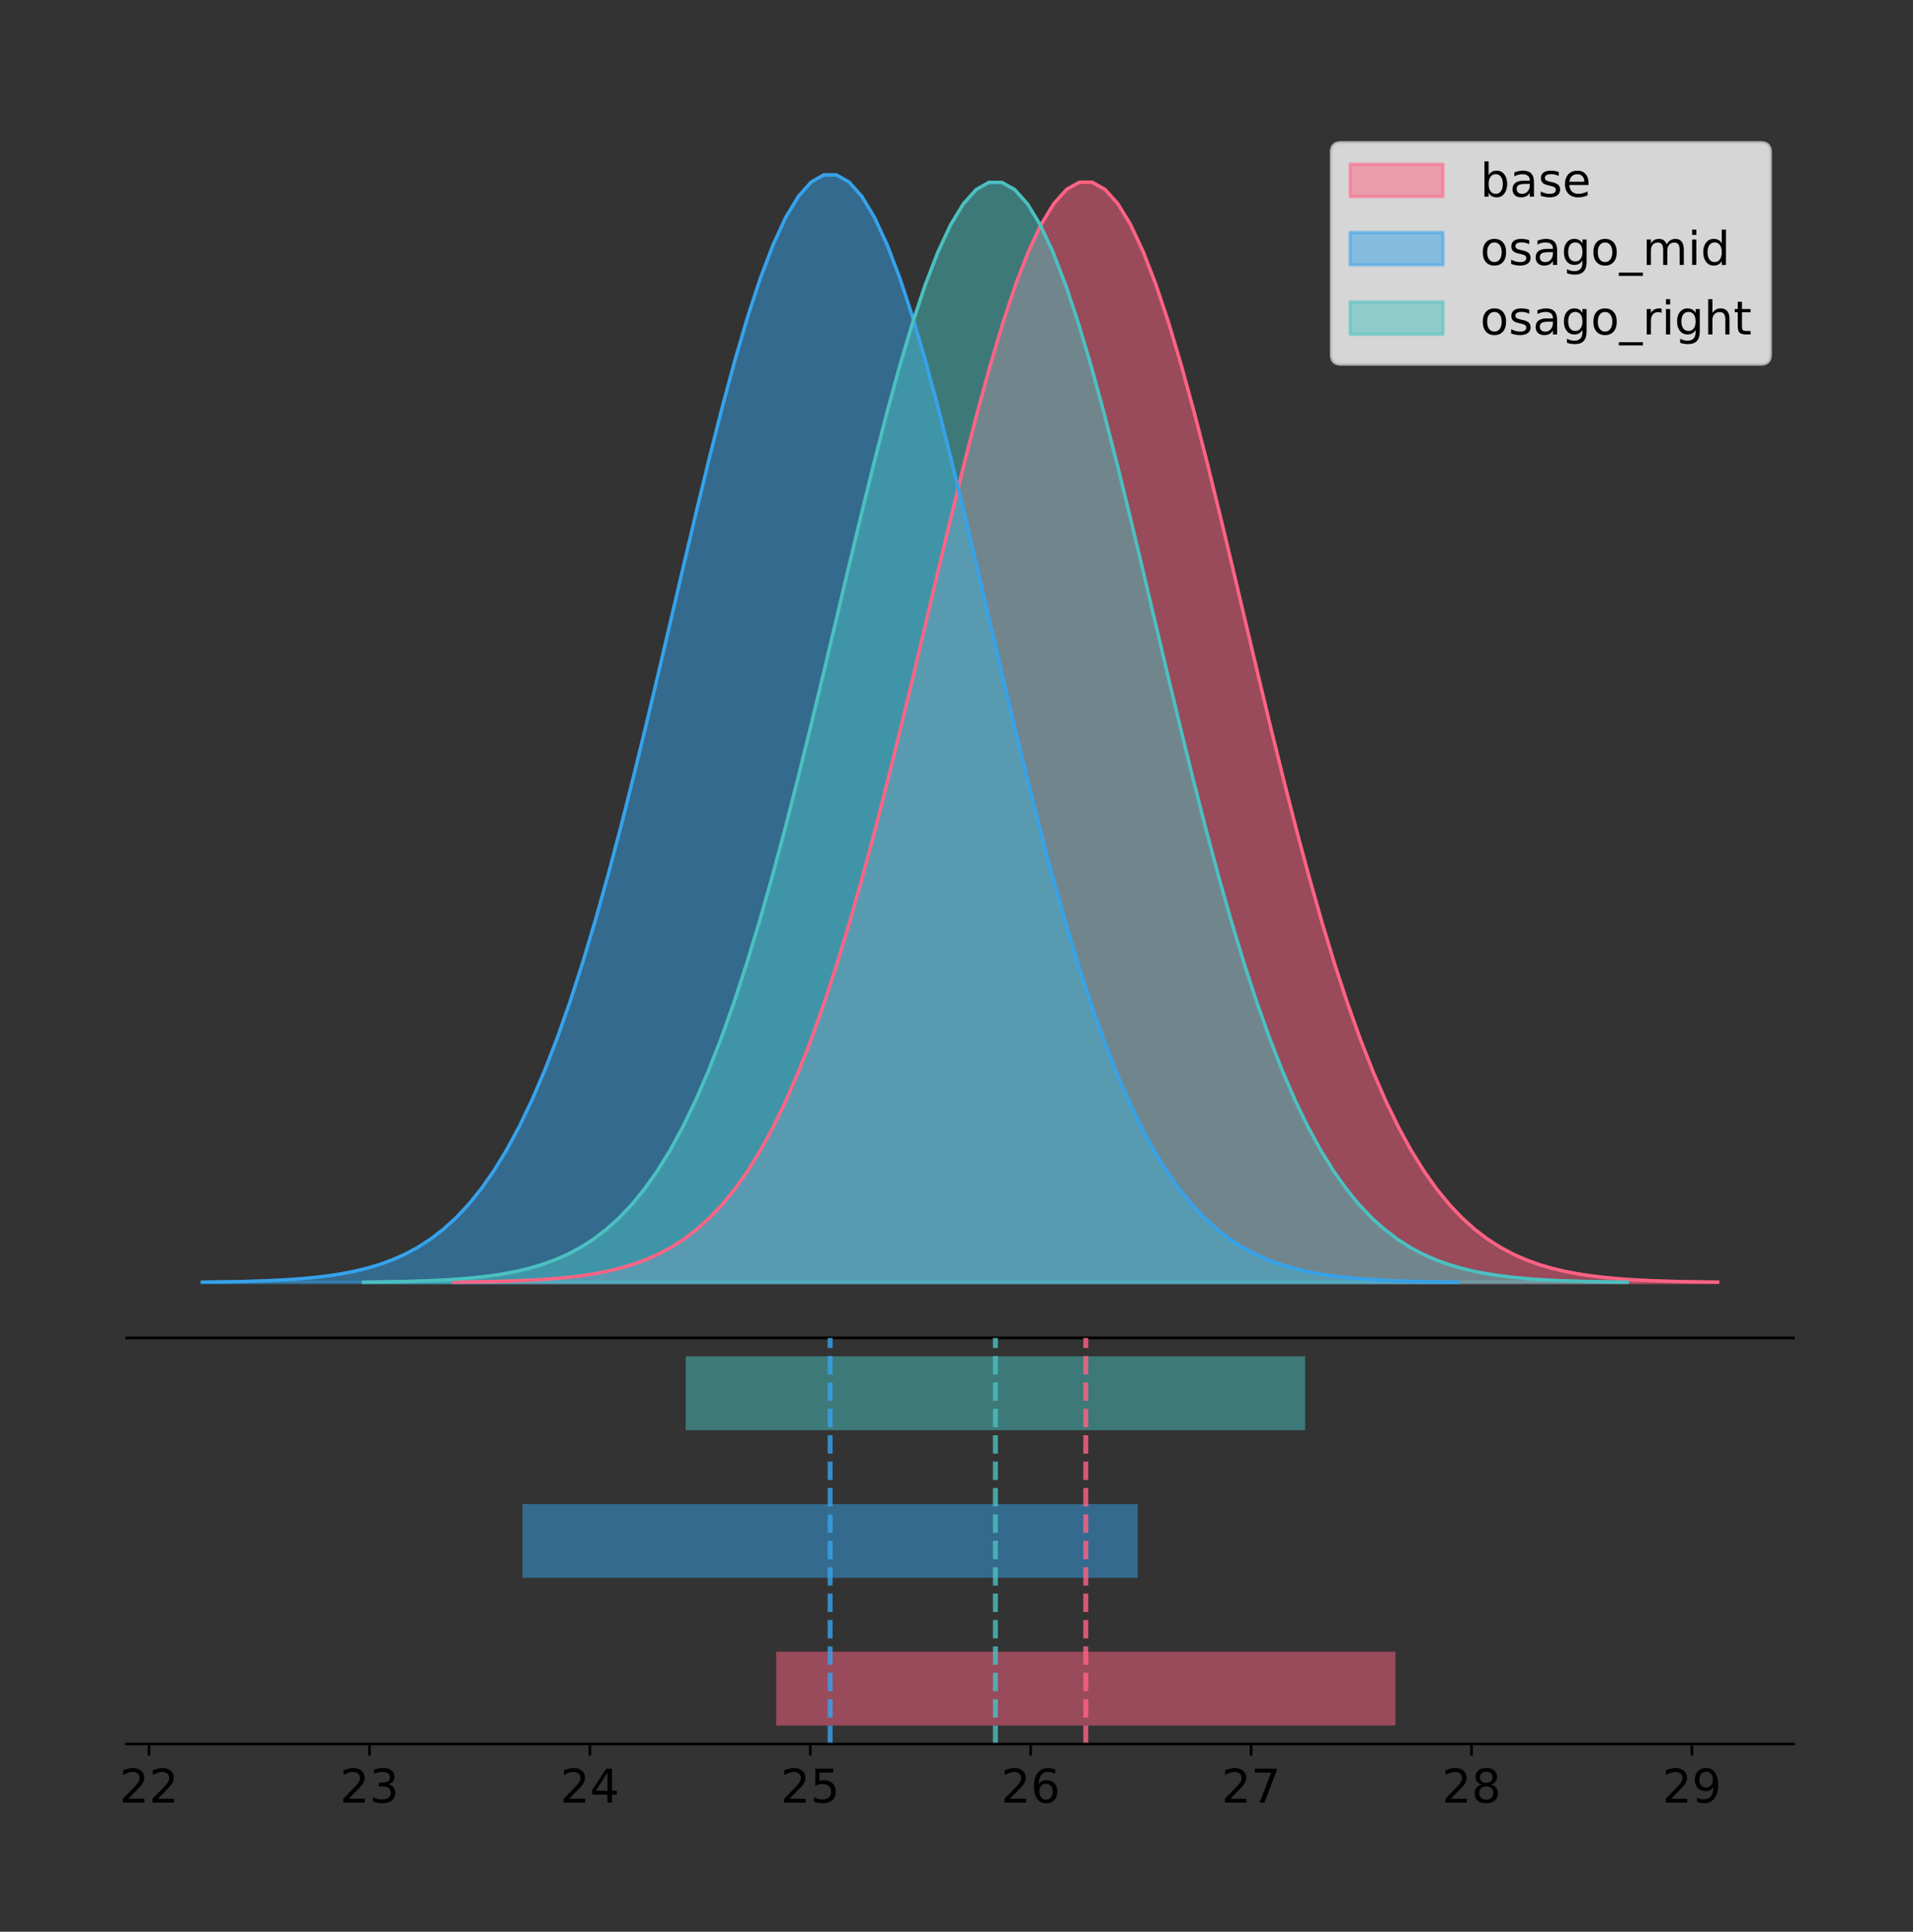 <?xml version="1.0" encoding="utf-8" standalone="no"?>
<!DOCTYPE svg PUBLIC "-//W3C//DTD SVG 1.1//EN"
  "http://www.w3.org/Graphics/SVG/1.1/DTD/svg11.dtd">
<!-- Created with matplotlib (https://matplotlib.org/) -->
<svg height="581.789pt" version="1.1" viewBox="0 0 576.327 581.789" width="576.327pt" xmlns="http://www.w3.org/2000/svg" xmlns:xlink="http://www.w3.org/1999/xlink">
 <rect x="0" y="0" width="576.327" height="581.789" fill="#333333" stroke="none"/>
 <defs>
  <style type="text/css">
*{stroke-linecap:butt;stroke-linejoin:round;}
  </style>
 </defs>
 <g id="figure_1">
  <g id="patch_1">
   <path d="M 0 581.789 
L 576.327 581.789 
L 576.327 0 
L 0 0 
z
" style="fill:none;"/>
  </g>
  <g id="axes_1">
   <g id="patch_2">
    <path d="M 38.127 402.93 
L 540.327 402.93 
L 540.327 36 
L 38.127 36 
z
" style="fill:none;"/>
   </g>
   <g id="PolyCollection_1">
    <defs>
     <path d="M 136.725 -195.538 
L 136.725 -195.649 
L 140.571 -195.691 
L 144.418 -195.748 
L 148.264 -195.823 
L 152.11 -195.923 
L 155.956 -196.054 
L 159.802 -196.226 
L 163.649 -196.449 
L 167.495 -196.736 
L 171.341 -197.104 
L 175.187 -197.572 
L 179.033 -198.162 
L 182.88 -198.901 
L 186.726 -199.82 
L 190.572 -200.954 
L 194.418 -202.345 
L 198.264 -204.037 
L 202.111 -206.081 
L 205.957 -208.531 
L 209.803 -211.446 
L 213.649 -214.889 
L 217.496 -218.923 
L 221.342 -223.614 
L 225.188 -229.028 
L 229.034 -235.225 
L 232.88 -242.262 
L 236.727 -250.19 
L 240.573 -259.046 
L 244.419 -268.858 
L 248.265 -279.634 
L 252.111 -291.366 
L 255.958 -304.025 
L 259.804 -317.556 
L 263.65 -331.881 
L 267.496 -346.897 
L 271.342 -362.473 
L 275.189 -378.453 
L 279.035 -394.659 
L 282.881 -410.89 
L 286.727 -426.927 
L 290.574 -442.541 
L 294.42 -457.492 
L 298.266 -471.541 
L 302.112 -484.449 
L 305.958 -495.993 
L 309.805 -505.965 
L 313.651 -514.18 
L 317.497 -520.484 
L 321.343 -524.756 
L 325.189 -526.912 
L 329.036 -526.912 
L 332.882 -524.756 
L 336.728 -520.484 
L 340.574 -514.18 
L 344.42 -505.965 
L 348.267 -495.993 
L 352.113 -484.449 
L 355.959 -471.541 
L 359.805 -457.492 
L 363.652 -442.541 
L 367.498 -426.927 
L 371.344 -410.89 
L 375.19 -394.659 
L 379.036 -378.453 
L 382.883 -362.473 
L 386.729 -346.897 
L 390.575 -331.881 
L 394.421 -317.556 
L 398.267 -304.025 
L 402.114 -291.366 
L 405.96 -279.634 
L 409.806 -268.858 
L 413.652 -259.046 
L 417.498 -250.19 
L 421.345 -242.262 
L 425.191 -235.225 
L 429.037 -229.028 
L 432.883 -223.614 
L 436.73 -218.923 
L 440.576 -214.889 
L 444.422 -211.446 
L 448.268 -208.531 
L 452.114 -206.081 
L 455.961 -204.037 
L 459.807 -202.345 
L 463.653 -200.954 
L 467.499 -199.82 
L 471.345 -198.901 
L 475.192 -198.162 
L 479.038 -197.572 
L 482.884 -197.104 
L 486.73 -196.736 
L 490.576 -196.449 
L 494.423 -196.226 
L 498.269 -196.054 
L 502.115 -195.923 
L 505.961 -195.823 
L 509.808 -195.748 
L 513.654 -195.691 
L 517.5 -195.649 
L 517.5 -195.538 
L 517.5 -195.538 
L 513.654 -195.538 
L 509.808 -195.538 
L 505.961 -195.538 
L 502.115 -195.538 
L 498.269 -195.538 
L 494.423 -195.538 
L 490.576 -195.538 
L 486.73 -195.538 
L 482.884 -195.538 
L 479.038 -195.538 
L 475.192 -195.538 
L 471.345 -195.538 
L 467.499 -195.538 
L 463.653 -195.538 
L 459.807 -195.538 
L 455.961 -195.538 
L 452.114 -195.538 
L 448.268 -195.538 
L 444.422 -195.538 
L 440.576 -195.538 
L 436.73 -195.538 
L 432.883 -195.538 
L 429.037 -195.538 
L 425.191 -195.538 
L 421.345 -195.538 
L 417.498 -195.538 
L 413.652 -195.538 
L 409.806 -195.538 
L 405.96 -195.538 
L 402.114 -195.538 
L 398.267 -195.538 
L 394.421 -195.538 
L 390.575 -195.538 
L 386.729 -195.538 
L 382.883 -195.538 
L 379.036 -195.538 
L 375.19 -195.538 
L 371.344 -195.538 
L 367.498 -195.538 
L 363.652 -195.538 
L 359.805 -195.538 
L 355.959 -195.538 
L 352.113 -195.538 
L 348.267 -195.538 
L 344.42 -195.538 
L 340.574 -195.538 
L 336.728 -195.538 
L 332.882 -195.538 
L 329.036 -195.538 
L 325.189 -195.538 
L 321.343 -195.538 
L 317.497 -195.538 
L 313.651 -195.538 
L 309.805 -195.538 
L 305.958 -195.538 
L 302.112 -195.538 
L 298.266 -195.538 
L 294.42 -195.538 
L 290.574 -195.538 
L 286.727 -195.538 
L 282.881 -195.538 
L 279.035 -195.538 
L 275.189 -195.538 
L 271.342 -195.538 
L 267.496 -195.538 
L 263.65 -195.538 
L 259.804 -195.538 
L 255.958 -195.538 
L 252.111 -195.538 
L 248.265 -195.538 
L 244.419 -195.538 
L 240.573 -195.538 
L 236.727 -195.538 
L 232.88 -195.538 
L 229.034 -195.538 
L 225.188 -195.538 
L 221.342 -195.538 
L 217.496 -195.538 
L 213.649 -195.538 
L 209.803 -195.538 
L 205.957 -195.538 
L 202.111 -195.538 
L 198.264 -195.538 
L 194.418 -195.538 
L 190.572 -195.538 
L 186.726 -195.538 
L 182.88 -195.538 
L 179.033 -195.538 
L 175.187 -195.538 
L 171.341 -195.538 
L 167.495 -195.538 
L 163.649 -195.538 
L 159.802 -195.538 
L 155.956 -195.538 
L 152.11 -195.538 
L 148.264 -195.538 
L 144.418 -195.538 
L 140.571 -195.538 
L 136.725 -195.538 
z
" id="m294415c76d" style="stroke:#ff6384;stroke-opacity:0.5;"/>
    </defs>
    <g clip-path="url(#p9edc29f952)">
     <use style="fill:#ff6384;fill-opacity:0.5;stroke:#ff6384;stroke-opacity:0.5;" x="0" xlink:href="#m294415c76d" y="581.789"/>
    </g>
   </g>
   <g id="PolyCollection_2">
    <defs>
     <path d="M 60.954 -195.538 
L 60.954 -195.65 
L 64.775 -195.692 
L 68.596 -195.749 
L 72.417 -195.825 
L 76.238 -195.925 
L 80.059 -196.058 
L 83.88 -196.23 
L 87.701 -196.455 
L 91.521 -196.744 
L 95.342 -197.115 
L 99.163 -197.585 
L 102.984 -198.179 
L 106.805 -198.923 
L 110.626 -199.848 
L 114.447 -200.99 
L 118.267 -202.39 
L 122.088 -204.093 
L 125.909 -206.151 
L 129.73 -208.617 
L 133.551 -211.552 
L 137.372 -215.017 
L 141.193 -219.078 
L 145.013 -223.801 
L 148.834 -229.25 
L 152.655 -235.488 
L 156.476 -242.572 
L 160.297 -250.552 
L 164.118 -259.468 
L 167.939 -269.344 
L 171.759 -280.192 
L 175.58 -292.002 
L 179.401 -304.744 
L 183.222 -318.365 
L 187.043 -332.786 
L 190.864 -347.901 
L 194.685 -363.58 
L 198.506 -379.667 
L 202.326 -395.98 
L 206.147 -412.318 
L 209.968 -428.462 
L 213.789 -444.18 
L 217.61 -459.23 
L 221.431 -473.372 
L 225.252 -486.366 
L 229.072 -497.987 
L 232.893 -508.025 
L 236.714 -516.294 
L 240.535 -522.64 
L 244.356 -526.94 
L 248.177 -529.111 
L 251.998 -529.111 
L 255.818 -526.94 
L 259.639 -522.64 
L 263.46 -516.294 
L 267.281 -508.025 
L 271.102 -497.987 
L 274.923 -486.366 
L 278.744 -473.372 
L 282.564 -459.23 
L 286.385 -444.18 
L 290.206 -428.462 
L 294.027 -412.318 
L 297.848 -395.98 
L 301.669 -379.667 
L 305.49 -363.58 
L 309.311 -347.901 
L 313.131 -332.786 
L 316.952 -318.365 
L 320.773 -304.744 
L 324.594 -292.002 
L 328.415 -280.192 
L 332.236 -269.344 
L 336.057 -259.468 
L 339.877 -250.552 
L 343.698 -242.572 
L 347.519 -235.488 
L 351.34 -229.25 
L 355.161 -223.801 
L 358.982 -219.078 
L 362.803 -215.017 
L 366.623 -211.552 
L 370.444 -208.617 
L 374.265 -206.151 
L 378.086 -204.093 
L 381.907 -202.39 
L 385.728 -200.99 
L 389.549 -199.848 
L 393.369 -198.923 
L 397.19 -198.179 
L 401.011 -197.585 
L 404.832 -197.115 
L 408.653 -196.744 
L 412.474 -196.455 
L 416.295 -196.23 
L 420.116 -196.058 
L 423.936 -195.925 
L 427.757 -195.825 
L 431.578 -195.749 
L 435.399 -195.692 
L 439.22 -195.65 
L 439.22 -195.538 
L 439.22 -195.538 
L 435.399 -195.538 
L 431.578 -195.538 
L 427.757 -195.538 
L 423.936 -195.538 
L 420.116 -195.538 
L 416.295 -195.538 
L 412.474 -195.538 
L 408.653 -195.538 
L 404.832 -195.538 
L 401.011 -195.538 
L 397.19 -195.538 
L 393.369 -195.538 
L 389.549 -195.538 
L 385.728 -195.538 
L 381.907 -195.538 
L 378.086 -195.538 
L 374.265 -195.538 
L 370.444 -195.538 
L 366.623 -195.538 
L 362.803 -195.538 
L 358.982 -195.538 
L 355.161 -195.538 
L 351.34 -195.538 
L 347.519 -195.538 
L 343.698 -195.538 
L 339.877 -195.538 
L 336.057 -195.538 
L 332.236 -195.538 
L 328.415 -195.538 
L 324.594 -195.538 
L 320.773 -195.538 
L 316.952 -195.538 
L 313.131 -195.538 
L 309.311 -195.538 
L 305.49 -195.538 
L 301.669 -195.538 
L 297.848 -195.538 
L 294.027 -195.538 
L 290.206 -195.538 
L 286.385 -195.538 
L 282.564 -195.538 
L 278.744 -195.538 
L 274.923 -195.538 
L 271.102 -195.538 
L 267.281 -195.538 
L 263.46 -195.538 
L 259.639 -195.538 
L 255.818 -195.538 
L 251.998 -195.538 
L 248.177 -195.538 
L 244.356 -195.538 
L 240.535 -195.538 
L 236.714 -195.538 
L 232.893 -195.538 
L 229.072 -195.538 
L 225.252 -195.538 
L 221.431 -195.538 
L 217.61 -195.538 
L 213.789 -195.538 
L 209.968 -195.538 
L 206.147 -195.538 
L 202.326 -195.538 
L 198.506 -195.538 
L 194.685 -195.538 
L 190.864 -195.538 
L 187.043 -195.538 
L 183.222 -195.538 
L 179.401 -195.538 
L 175.58 -195.538 
L 171.759 -195.538 
L 167.939 -195.538 
L 164.118 -195.538 
L 160.297 -195.538 
L 156.476 -195.538 
L 152.655 -195.538 
L 148.834 -195.538 
L 145.013 -195.538 
L 141.193 -195.538 
L 137.372 -195.538 
L 133.551 -195.538 
L 129.73 -195.538 
L 125.909 -195.538 
L 122.088 -195.538 
L 118.267 -195.538 
L 114.447 -195.538 
L 110.626 -195.538 
L 106.805 -195.538 
L 102.984 -195.538 
L 99.163 -195.538 
L 95.342 -195.538 
L 91.521 -195.538 
L 87.701 -195.538 
L 83.88 -195.538 
L 80.059 -195.538 
L 76.238 -195.538 
L 72.417 -195.538 
L 68.596 -195.538 
L 64.775 -195.538 
L 60.954 -195.538 
z
" id="m722669ffb6" style="stroke:#36a2eb;stroke-opacity:0.5;"/>
    </defs>
    <g clip-path="url(#p9edc29f952)">
     <use style="fill:#36a2eb;fill-opacity:0.5;stroke:#36a2eb;stroke-opacity:0.5;" x="0" xlink:href="#m722669ffb6" y="581.789"/>
    </g>
   </g>
   <g id="PolyCollection_3">
    <defs>
     <path d="M 109.477 -195.538 
L 109.477 -195.649 
L 113.324 -195.691 
L 117.17 -195.748 
L 121.017 -195.823 
L 124.864 -195.923 
L 128.71 -196.054 
L 132.557 -196.226 
L 136.404 -196.449 
L 140.251 -196.736 
L 144.097 -197.104 
L 147.944 -197.572 
L 151.791 -198.161 
L 155.637 -198.9 
L 159.484 -199.819 
L 163.331 -200.953 
L 167.177 -202.344 
L 171.024 -204.036 
L 174.871 -206.079 
L 178.717 -208.529 
L 182.564 -211.444 
L 186.411 -214.886 
L 190.257 -218.92 
L 194.104 -223.611 
L 197.951 -229.024 
L 201.798 -235.22 
L 205.644 -242.257 
L 209.491 -250.183 
L 213.338 -259.039 
L 217.184 -268.849 
L 221.031 -279.624 
L 224.878 -291.355 
L 228.724 -304.011 
L 232.571 -317.541 
L 236.418 -331.864 
L 240.264 -346.878 
L 244.111 -362.452 
L 247.958 -378.431 
L 251.804 -394.634 
L 255.651 -410.863 
L 259.498 -426.899 
L 263.345 -442.511 
L 267.191 -457.46 
L 271.038 -471.506 
L 274.885 -484.414 
L 278.731 -495.956 
L 282.578 -505.927 
L 286.425 -514.141 
L 290.271 -520.444 
L 294.118 -524.715 
L 297.965 -526.871 
L 301.811 -526.871 
L 305.658 -524.715 
L 309.505 -520.444 
L 313.351 -514.141 
L 317.198 -505.927 
L 321.045 -495.956 
L 324.892 -484.414 
L 328.738 -471.506 
L 332.585 -457.46 
L 336.432 -442.511 
L 340.278 -426.899 
L 344.125 -410.863 
L 347.972 -394.634 
L 351.818 -378.431 
L 355.665 -362.452 
L 359.512 -346.878 
L 363.358 -331.864 
L 367.205 -317.541 
L 371.052 -304.011 
L 374.898 -291.355 
L 378.745 -279.624 
L 382.592 -268.849 
L 386.438 -259.039 
L 390.285 -250.183 
L 394.132 -242.257 
L 397.979 -235.22 
L 401.825 -229.024 
L 405.672 -223.611 
L 409.519 -218.92 
L 413.365 -214.886 
L 417.212 -211.444 
L 421.059 -208.529 
L 424.905 -206.079 
L 428.752 -204.036 
L 432.599 -202.344 
L 436.445 -200.953 
L 440.292 -199.819 
L 444.139 -198.9 
L 447.985 -198.161 
L 451.832 -197.572 
L 455.679 -197.104 
L 459.526 -196.736 
L 463.372 -196.449 
L 467.219 -196.226 
L 471.066 -196.054 
L 474.912 -195.923 
L 478.759 -195.823 
L 482.606 -195.748 
L 486.452 -195.691 
L 490.299 -195.649 
L 490.299 -195.538 
L 490.299 -195.538 
L 486.452 -195.538 
L 482.606 -195.538 
L 478.759 -195.538 
L 474.912 -195.538 
L 471.066 -195.538 
L 467.219 -195.538 
L 463.372 -195.538 
L 459.526 -195.538 
L 455.679 -195.538 
L 451.832 -195.538 
L 447.985 -195.538 
L 444.139 -195.538 
L 440.292 -195.538 
L 436.445 -195.538 
L 432.599 -195.538 
L 428.752 -195.538 
L 424.905 -195.538 
L 421.059 -195.538 
L 417.212 -195.538 
L 413.365 -195.538 
L 409.519 -195.538 
L 405.672 -195.538 
L 401.825 -195.538 
L 397.979 -195.538 
L 394.132 -195.538 
L 390.285 -195.538 
L 386.438 -195.538 
L 382.592 -195.538 
L 378.745 -195.538 
L 374.898 -195.538 
L 371.052 -195.538 
L 367.205 -195.538 
L 363.358 -195.538 
L 359.512 -195.538 
L 355.665 -195.538 
L 351.818 -195.538 
L 347.972 -195.538 
L 344.125 -195.538 
L 340.278 -195.538 
L 336.432 -195.538 
L 332.585 -195.538 
L 328.738 -195.538 
L 324.892 -195.538 
L 321.045 -195.538 
L 317.198 -195.538 
L 313.351 -195.538 
L 309.505 -195.538 
L 305.658 -195.538 
L 301.811 -195.538 
L 297.965 -195.538 
L 294.118 -195.538 
L 290.271 -195.538 
L 286.425 -195.538 
L 282.578 -195.538 
L 278.731 -195.538 
L 274.885 -195.538 
L 271.038 -195.538 
L 267.191 -195.538 
L 263.345 -195.538 
L 259.498 -195.538 
L 255.651 -195.538 
L 251.804 -195.538 
L 247.958 -195.538 
L 244.111 -195.538 
L 240.264 -195.538 
L 236.418 -195.538 
L 232.571 -195.538 
L 228.724 -195.538 
L 224.878 -195.538 
L 221.031 -195.538 
L 217.184 -195.538 
L 213.338 -195.538 
L 209.491 -195.538 
L 205.644 -195.538 
L 201.798 -195.538 
L 197.951 -195.538 
L 194.104 -195.538 
L 190.257 -195.538 
L 186.411 -195.538 
L 182.564 -195.538 
L 178.717 -195.538 
L 174.871 -195.538 
L 171.024 -195.538 
L 167.177 -195.538 
L 163.331 -195.538 
L 159.484 -195.538 
L 155.637 -195.538 
L 151.791 -195.538 
L 147.944 -195.538 
L 144.097 -195.538 
L 140.251 -195.538 
L 136.404 -195.538 
L 132.557 -195.538 
L 128.71 -195.538 
L 124.864 -195.538 
L 121.017 -195.538 
L 117.17 -195.538 
L 113.324 -195.538 
L 109.477 -195.538 
z
" id="m33bea1a30e" style="stroke:#4bc0c0;stroke-opacity:0.5;"/>
    </defs>
    <g clip-path="url(#p9edc29f952)">
     <use style="fill:#4bc0c0;fill-opacity:0.5;stroke:#4bc0c0;stroke-opacity:0.5;" x="0" xlink:href="#m33bea1a30e" y="581.789"/>
    </g>
   </g>
   <g id="line2d_1">
    <path clip-path="url(#p9edc29f952)" d="M 136.725 386.14 
L 140.571 386.098 
L 144.418 386.042 
L 148.264 385.966 
L 152.11 385.867 
L 155.956 385.735 
L 159.802 385.563 
L 163.649 385.34 
L 167.495 385.053 
L 171.341 384.685 
L 175.187 384.218 
L 179.033 383.628 
L 182.88 382.889 
L 186.726 381.97 
L 190.572 380.835 
L 194.418 379.445 
L 198.264 377.752 
L 202.111 375.709 
L 205.957 373.259 
L 209.803 370.343 
L 213.649 366.901 
L 217.496 362.866 
L 221.342 358.175 
L 225.188 352.762 
L 229.034 346.565 
L 232.88 339.527 
L 236.727 331.599 
L 240.573 322.743 
L 244.419 312.932 
L 248.265 302.155 
L 252.111 290.423 
L 255.958 277.765 
L 259.804 264.234 
L 263.65 249.908 
L 267.496 234.892 
L 271.342 219.316 
L 275.189 203.336 
L 279.035 187.13 
L 282.881 170.9 
L 286.727 154.862 
L 290.574 139.248 
L 294.42 124.297 
L 298.266 110.249 
L 302.112 97.34 
L 305.958 85.796 
L 309.805 75.824 
L 313.651 67.609 
L 317.497 61.305 
L 321.343 57.034 
L 325.189 54.877 
L 329.036 54.877 
L 332.882 57.034 
L 336.728 61.305 
L 340.574 67.609 
L 344.42 75.824 
L 348.267 85.796 
L 352.113 97.34 
L 355.959 110.249 
L 359.805 124.297 
L 363.652 139.248 
L 367.498 154.862 
L 371.344 170.9 
L 375.19 187.13 
L 379.036 203.336 
L 382.883 219.316 
L 386.729 234.892 
L 390.575 249.908 
L 394.421 264.234 
L 398.267 277.765 
L 402.114 290.423 
L 405.96 302.155 
L 409.806 312.932 
L 413.652 322.743 
L 417.498 331.599 
L 421.345 339.527 
L 425.191 346.565 
L 429.037 352.762 
L 432.883 358.175 
L 436.73 362.866 
L 440.576 366.901 
L 444.422 370.343 
L 448.268 373.259 
L 452.114 375.709 
L 455.961 377.752 
L 459.807 379.445 
L 463.653 380.835 
L 467.499 381.97 
L 471.345 382.889 
L 475.192 383.628 
L 479.038 384.218 
L 482.884 384.685 
L 486.73 385.053 
L 490.576 385.34 
L 494.423 385.563 
L 498.269 385.735 
L 502.115 385.867 
L 505.961 385.966 
L 509.808 386.042 
L 513.654 386.098 
L 517.5 386.14 
" style="fill:none;stroke:#ff6384;stroke-linecap:square;"/>
   </g>
   <g id="line2d_2">
    <path clip-path="url(#p9edc29f952)" d="M 60.954 386.139 
L 64.775 386.097 
L 68.596 386.04 
L 72.417 385.965 
L 76.238 385.864 
L 80.059 385.732 
L 83.88 385.559 
L 87.701 385.334 
L 91.521 385.045 
L 95.342 384.675 
L 99.163 384.204 
L 102.984 383.61 
L 106.805 382.867 
L 110.626 381.941 
L 114.447 380.799 
L 118.267 379.399 
L 122.088 377.696 
L 125.909 375.639 
L 129.73 373.172 
L 133.551 370.238 
L 137.372 366.772 
L 141.193 362.711 
L 145.013 357.989 
L 148.834 352.539 
L 152.655 346.301 
L 156.476 339.217 
L 160.297 331.237 
L 164.118 322.322 
L 167.939 312.445 
L 171.759 301.597 
L 175.58 289.787 
L 179.401 277.045 
L 183.222 263.424 
L 187.043 249.004 
L 190.864 233.888 
L 194.685 218.209 
L 198.506 202.123 
L 202.326 185.809 
L 206.147 169.471 
L 209.968 153.327 
L 213.789 137.61 
L 217.61 122.559 
L 221.431 108.418 
L 225.252 95.423 
L 229.072 83.803 
L 232.893 73.765 
L 236.714 65.495 
L 240.535 59.15 
L 244.356 54.85 
L 248.177 52.679 
L 251.998 52.679 
L 255.818 54.85 
L 259.639 59.15 
L 263.46 65.495 
L 267.281 73.765 
L 271.102 83.803 
L 274.923 95.423 
L 278.744 108.418 
L 282.564 122.559 
L 286.385 137.61 
L 290.206 153.327 
L 294.027 169.471 
L 297.848 185.809 
L 301.669 202.123 
L 305.49 218.209 
L 309.311 233.888 
L 313.131 249.004 
L 316.952 263.424 
L 320.773 277.045 
L 324.594 289.787 
L 328.415 301.597 
L 332.236 312.445 
L 336.057 322.322 
L 339.877 331.237 
L 343.698 339.217 
L 347.519 346.301 
L 351.34 352.539 
L 355.161 357.989 
L 358.982 362.711 
L 362.803 366.772 
L 366.623 370.238 
L 370.444 373.172 
L 374.265 375.639 
L 378.086 377.696 
L 381.907 379.399 
L 385.728 380.799 
L 389.549 381.941 
L 393.369 382.867 
L 397.19 383.61 
L 401.011 384.204 
L 404.832 384.675 
L 408.653 385.045 
L 412.474 385.334 
L 416.295 385.559 
L 420.116 385.732 
L 423.936 385.864 
L 427.757 385.965 
L 431.578 386.04 
L 435.399 386.097 
L 439.22 386.139 
" style="fill:none;stroke:#36a2eb;stroke-linecap:square;"/>
   </g>
   <g id="line2d_3">
    <path clip-path="url(#p9edc29f952)" d="M 109.477 386.14 
L 113.324 386.098 
L 117.17 386.042 
L 121.017 385.967 
L 124.864 385.867 
L 128.71 385.735 
L 132.557 385.564 
L 136.404 385.341 
L 140.251 385.053 
L 144.097 384.685 
L 147.944 384.218 
L 151.791 383.628 
L 155.637 382.889 
L 159.484 381.97 
L 163.331 380.836 
L 167.177 379.445 
L 171.024 377.753 
L 174.871 375.71 
L 178.717 373.26 
L 182.564 370.345 
L 186.411 366.903 
L 190.257 362.869 
L 194.104 358.178 
L 197.951 352.766 
L 201.798 346.57 
L 205.644 339.533 
L 209.491 331.606 
L 213.338 322.751 
L 217.184 312.941 
L 221.031 302.166 
L 224.878 290.435 
L 228.724 277.778 
L 232.571 264.249 
L 236.418 249.925 
L 240.264 234.911 
L 244.111 219.337 
L 247.958 203.359 
L 251.804 187.155 
L 255.651 170.926 
L 259.498 154.891 
L 263.345 139.279 
L 267.191 124.329 
L 271.038 110.283 
L 274.885 97.376 
L 278.731 85.833 
L 282.578 75.863 
L 286.425 67.649 
L 290.271 61.346 
L 294.118 57.075 
L 297.965 54.918 
L 301.811 54.918 
L 305.658 57.075 
L 309.505 61.346 
L 313.351 67.649 
L 317.198 75.863 
L 321.045 85.833 
L 324.892 97.376 
L 328.738 110.283 
L 332.585 124.329 
L 336.432 139.279 
L 340.278 154.891 
L 344.125 170.926 
L 347.972 187.155 
L 351.818 203.359 
L 355.665 219.337 
L 359.512 234.911 
L 363.358 249.925 
L 367.205 264.249 
L 371.052 277.778 
L 374.898 290.435 
L 378.745 302.166 
L 382.592 312.941 
L 386.438 322.751 
L 390.285 331.606 
L 394.132 339.533 
L 397.979 346.57 
L 401.825 352.766 
L 405.672 358.178 
L 409.519 362.869 
L 413.365 366.903 
L 417.212 370.345 
L 421.059 373.26 
L 424.905 375.71 
L 428.752 377.753 
L 432.599 379.445 
L 436.445 380.836 
L 440.292 381.97 
L 444.139 382.889 
L 447.985 383.628 
L 451.832 384.218 
L 455.679 384.685 
L 459.526 385.053 
L 463.372 385.341 
L 467.219 385.564 
L 471.066 385.735 
L 474.912 385.867 
L 478.759 385.967 
L 482.606 386.042 
L 486.452 386.098 
L 490.299 386.14 
" style="fill:none;stroke:#4bc0c0;stroke-linecap:square;"/>
   </g>
   <g id="patch_3">
    <path d="M 38.127 402.93 
L 540.327 402.93 
" style="fill:none;stroke:#000000;stroke-linecap:square;stroke-linejoin:miter;stroke-width:0.8;"/>
   </g>
   <g id="legend_1">
    <g id="patch_4">
     <path d="M 403.941 109.627 
L 530.527 109.627 
Q 533.327 109.627 533.327 106.827 
L 533.327 45.8 
Q 533.327 43 530.527 43 
L 403.941 43 
Q 401.141 43 401.141 45.8 
L 401.141 106.827 
Q 401.141 109.627 403.941 109.627 
z
" style="fill:#ffffff;opacity:0.8;stroke:#cccccc;stroke-linejoin:miter;"/>
    </g>
    <g id="patch_5">
     <path d="M 406.741 59.238 
L 434.741 59.238 
L 434.741 49.438 
L 406.741 49.438 
z
" style="fill:#ff6384;opacity:0.5;stroke:#ff6384;stroke-linejoin:miter;"/>
    </g>
    <g id="text_1">
     <!-- base -->
     <defs>
      <path d="M 48.688 27.297 
Q 48.688 37.203 44.609 42.844 
Q 40.531 48.484 33.406 48.484 
Q 26.266 48.484 22.188 42.844 
Q 18.109 37.203 18.109 27.297 
Q 18.109 17.391 22.188 11.75 
Q 26.266 6.109 33.406 6.109 
Q 40.531 6.109 44.609 11.75 
Q 48.688 17.391 48.688 27.297 
z
M 18.109 46.391 
Q 20.953 51.266 25.266 53.625 
Q 29.594 56 35.594 56 
Q 45.562 56 51.781 48.094 
Q 58.016 40.188 58.016 27.297 
Q 58.016 14.406 51.781 6.484 
Q 45.562 -1.422 35.594 -1.422 
Q 29.594 -1.422 25.266 0.953 
Q 20.953 3.328 18.109 8.203 
L 18.109 0 
L 9.078 0 
L 9.078 75.984 
L 18.109 75.984 
z
" id="DejaVuSans-98"/>
      <path d="M 34.281 27.484 
Q 23.391 27.484 19.188 25 
Q 14.984 22.516 14.984 16.5 
Q 14.984 11.719 18.141 8.906 
Q 21.297 6.109 26.703 6.109 
Q 34.188 6.109 38.703 11.406 
Q 43.219 16.703 43.219 25.484 
L 43.219 27.484 
z
M 52.203 31.203 
L 52.203 0 
L 43.219 0 
L 43.219 8.297 
Q 40.141 3.328 35.547 0.953 
Q 30.953 -1.422 24.312 -1.422 
Q 15.922 -1.422 10.953 3.297 
Q 6 8.016 6 15.922 
Q 6 25.141 12.172 29.828 
Q 18.359 34.516 30.609 34.516 
L 43.219 34.516 
L 43.219 35.406 
Q 43.219 41.609 39.141 45 
Q 35.062 48.391 27.688 48.391 
Q 23 48.391 18.547 47.266 
Q 14.109 46.141 10.016 43.891 
L 10.016 52.203 
Q 14.938 54.109 19.578 55.047 
Q 24.219 56 28.609 56 
Q 40.484 56 46.344 49.844 
Q 52.203 43.703 52.203 31.203 
z
" id="DejaVuSans-97"/>
      <path d="M 44.281 53.078 
L 44.281 44.578 
Q 40.484 46.531 36.375 47.5 
Q 32.281 48.484 27.875 48.484 
Q 21.188 48.484 17.844 46.438 
Q 14.5 44.391 14.5 40.281 
Q 14.5 37.156 16.891 35.375 
Q 19.281 33.594 26.516 31.984 
L 29.594 31.297 
Q 39.156 29.25 43.188 25.516 
Q 47.219 21.781 47.219 15.094 
Q 47.219 7.469 41.188 3.016 
Q 35.156 -1.422 24.609 -1.422 
Q 20.219 -1.422 15.453 -0.562 
Q 10.688 0.297 5.422 2 
L 5.422 11.281 
Q 10.406 8.688 15.234 7.391 
Q 20.062 6.109 24.812 6.109 
Q 31.156 6.109 34.562 8.281 
Q 37.984 10.453 37.984 14.406 
Q 37.984 18.062 35.516 20.016 
Q 33.062 21.969 24.703 23.781 
L 21.578 24.516 
Q 13.234 26.266 9.516 29.906 
Q 5.812 33.547 5.812 39.891 
Q 5.812 47.609 11.281 51.797 
Q 16.75 56 26.812 56 
Q 31.781 56 36.172 55.266 
Q 40.578 54.547 44.281 53.078 
z
" id="DejaVuSans-115"/>
      <path d="M 56.203 29.594 
L 56.203 25.203 
L 14.891 25.203 
Q 15.484 15.922 20.484 11.062 
Q 25.484 6.203 34.422 6.203 
Q 39.594 6.203 44.453 7.469 
Q 49.312 8.734 54.109 11.281 
L 54.109 2.781 
Q 49.266 0.734 44.188 -0.344 
Q 39.109 -1.422 33.891 -1.422 
Q 20.797 -1.422 13.156 6.188 
Q 5.516 13.812 5.516 26.812 
Q 5.516 40.234 12.766 48.109 
Q 20.016 56 32.328 56 
Q 43.359 56 49.781 48.891 
Q 56.203 41.797 56.203 29.594 
z
M 47.219 32.234 
Q 47.125 39.594 43.094 43.984 
Q 39.062 48.391 32.422 48.391 
Q 24.906 48.391 20.391 44.141 
Q 15.875 39.891 15.188 32.172 
z
" id="DejaVuSans-101"/>
     </defs>
     <g transform="translate(445.941 59.238)scale(0.14 -0.14)">
      <use xlink:href="#DejaVuSans-98"/>
      <use x="63.477" xlink:href="#DejaVuSans-97"/>
      <use x="124.756" xlink:href="#DejaVuSans-115"/>
      <use x="176.855" xlink:href="#DejaVuSans-101"/>
     </g>
    </g>
    <g id="patch_6">
     <path d="M 406.741 79.787 
L 434.741 79.787 
L 434.741 69.987 
L 406.741 69.987 
z
" style="fill:#36a2eb;opacity:0.5;stroke:#36a2eb;stroke-linejoin:miter;"/>
    </g>
    <g id="text_2">
     <!-- osago_mid -->
     <defs>
      <path d="M 30.609 48.391 
Q 23.391 48.391 19.188 42.75 
Q 14.984 37.109 14.984 27.297 
Q 14.984 17.484 19.156 11.844 
Q 23.344 6.203 30.609 6.203 
Q 37.797 6.203 41.984 11.859 
Q 46.188 17.531 46.188 27.297 
Q 46.188 37.016 41.984 42.703 
Q 37.797 48.391 30.609 48.391 
z
M 30.609 56 
Q 42.328 56 49.016 48.375 
Q 55.719 40.766 55.719 27.297 
Q 55.719 13.875 49.016 6.219 
Q 42.328 -1.422 30.609 -1.422 
Q 18.844 -1.422 12.172 6.219 
Q 5.516 13.875 5.516 27.297 
Q 5.516 40.766 12.172 48.375 
Q 18.844 56 30.609 56 
z
" id="DejaVuSans-111"/>
      <path d="M 45.406 27.984 
Q 45.406 37.75 41.375 43.109 
Q 37.359 48.484 30.078 48.484 
Q 22.859 48.484 18.828 43.109 
Q 14.797 37.75 14.797 27.984 
Q 14.797 18.266 18.828 12.891 
Q 22.859 7.516 30.078 7.516 
Q 37.359 7.516 41.375 12.891 
Q 45.406 18.266 45.406 27.984 
z
M 54.391 6.781 
Q 54.391 -7.172 48.188 -13.984 
Q 42 -20.797 29.203 -20.797 
Q 24.469 -20.797 20.266 -20.094 
Q 16.062 -19.391 12.109 -17.922 
L 12.109 -9.188 
Q 16.062 -11.328 19.922 -12.344 
Q 23.781 -13.375 27.781 -13.375 
Q 36.625 -13.375 41.016 -8.766 
Q 45.406 -4.156 45.406 5.172 
L 45.406 9.625 
Q 42.625 4.781 38.281 2.391 
Q 33.938 0 27.875 0 
Q 17.828 0 11.672 7.656 
Q 5.516 15.328 5.516 27.984 
Q 5.516 40.672 11.672 48.328 
Q 17.828 56 27.875 56 
Q 33.938 56 38.281 53.609 
Q 42.625 51.219 45.406 46.391 
L 45.406 54.688 
L 54.391 54.688 
z
" id="DejaVuSans-103"/>
      <path d="M 50.984 -16.609 
L 50.984 -23.578 
L -0.984 -23.578 
L -0.984 -16.609 
z
" id="DejaVuSans-95"/>
      <path d="M 52 44.188 
Q 55.375 50.25 60.062 53.125 
Q 64.75 56 71.094 56 
Q 79.641 56 84.281 50.016 
Q 88.922 44.047 88.922 33.016 
L 88.922 0 
L 79.891 0 
L 79.891 32.719 
Q 79.891 40.578 77.094 44.375 
Q 74.312 48.188 68.609 48.188 
Q 61.625 48.188 57.562 43.547 
Q 53.516 38.922 53.516 30.906 
L 53.516 0 
L 44.484 0 
L 44.484 32.719 
Q 44.484 40.625 41.703 44.406 
Q 38.922 48.188 33.109 48.188 
Q 26.219 48.188 22.156 43.531 
Q 18.109 38.875 18.109 30.906 
L 18.109 0 
L 9.078 0 
L 9.078 54.688 
L 18.109 54.688 
L 18.109 46.188 
Q 21.188 51.219 25.484 53.609 
Q 29.781 56 35.688 56 
Q 41.656 56 45.828 52.969 
Q 50 49.953 52 44.188 
z
" id="DejaVuSans-109"/>
      <path d="M 9.422 54.688 
L 18.406 54.688 
L 18.406 0 
L 9.422 0 
z
M 9.422 75.984 
L 18.406 75.984 
L 18.406 64.594 
L 9.422 64.594 
z
" id="DejaVuSans-105"/>
      <path d="M 45.406 46.391 
L 45.406 75.984 
L 54.391 75.984 
L 54.391 0 
L 45.406 0 
L 45.406 8.203 
Q 42.578 3.328 38.25 0.953 
Q 33.938 -1.422 27.875 -1.422 
Q 17.969 -1.422 11.734 6.484 
Q 5.516 14.406 5.516 27.297 
Q 5.516 40.188 11.734 48.094 
Q 17.969 56 27.875 56 
Q 33.938 56 38.25 53.625 
Q 42.578 51.266 45.406 46.391 
z
M 14.797 27.297 
Q 14.797 17.391 18.875 11.75 
Q 22.953 6.109 30.078 6.109 
Q 37.203 6.109 41.297 11.75 
Q 45.406 17.391 45.406 27.297 
Q 45.406 37.203 41.297 42.844 
Q 37.203 48.484 30.078 48.484 
Q 22.953 48.484 18.875 42.844 
Q 14.797 37.203 14.797 27.297 
z
" id="DejaVuSans-100"/>
     </defs>
     <g transform="translate(445.941 79.787)scale(0.14 -0.14)">
      <use xlink:href="#DejaVuSans-111"/>
      <use x="61.182" xlink:href="#DejaVuSans-115"/>
      <use x="113.281" xlink:href="#DejaVuSans-97"/>
      <use x="174.561" xlink:href="#DejaVuSans-103"/>
      <use x="238.037" xlink:href="#DejaVuSans-111"/>
      <use x="299.219" xlink:href="#DejaVuSans-95"/>
      <use x="349.219" xlink:href="#DejaVuSans-109"/>
      <use x="446.631" xlink:href="#DejaVuSans-105"/>
      <use x="474.414" xlink:href="#DejaVuSans-100"/>
     </g>
    </g>
    <g id="patch_7">
     <path d="M 406.741 100.726 
L 434.741 100.726 
L 434.741 90.926 
L 406.741 90.926 
z
" style="fill:#4bc0c0;opacity:0.5;stroke:#4bc0c0;stroke-linejoin:miter;"/>
    </g>
    <g id="text_3">
     <!-- osago_right -->
     <defs>
      <path d="M 41.109 46.297 
Q 39.594 47.172 37.812 47.578 
Q 36.031 48 33.891 48 
Q 26.266 48 22.188 43.047 
Q 18.109 38.094 18.109 28.812 
L 18.109 0 
L 9.078 0 
L 9.078 54.688 
L 18.109 54.688 
L 18.109 46.188 
Q 20.953 51.172 25.484 53.578 
Q 30.031 56 36.531 56 
Q 37.453 56 38.578 55.875 
Q 39.703 55.766 41.062 55.516 
z
" id="DejaVuSans-114"/>
      <path d="M 54.891 33.016 
L 54.891 0 
L 45.906 0 
L 45.906 32.719 
Q 45.906 40.484 42.875 44.328 
Q 39.844 48.188 33.797 48.188 
Q 26.516 48.188 22.312 43.547 
Q 18.109 38.922 18.109 30.906 
L 18.109 0 
L 9.078 0 
L 9.078 75.984 
L 18.109 75.984 
L 18.109 46.188 
Q 21.344 51.125 25.703 53.562 
Q 30.078 56 35.797 56 
Q 45.219 56 50.047 50.172 
Q 54.891 44.344 54.891 33.016 
z
" id="DejaVuSans-104"/>
      <path d="M 18.312 70.219 
L 18.312 54.688 
L 36.812 54.688 
L 36.812 47.703 
L 18.312 47.703 
L 18.312 18.016 
Q 18.312 11.328 20.141 9.422 
Q 21.969 7.516 27.594 7.516 
L 36.812 7.516 
L 36.812 0 
L 27.594 0 
Q 17.188 0 13.234 3.875 
Q 9.281 7.766 9.281 18.016 
L 9.281 47.703 
L 2.688 47.703 
L 2.688 54.688 
L 9.281 54.688 
L 9.281 70.219 
z
" id="DejaVuSans-116"/>
     </defs>
     <g transform="translate(445.941 100.726)scale(0.14 -0.14)">
      <use xlink:href="#DejaVuSans-111"/>
      <use x="61.182" xlink:href="#DejaVuSans-115"/>
      <use x="113.281" xlink:href="#DejaVuSans-97"/>
      <use x="174.561" xlink:href="#DejaVuSans-103"/>
      <use x="238.037" xlink:href="#DejaVuSans-111"/>
      <use x="299.219" xlink:href="#DejaVuSans-95"/>
      <use x="349.219" xlink:href="#DejaVuSans-114"/>
      <use x="390.332" xlink:href="#DejaVuSans-105"/>
      <use x="418.115" xlink:href="#DejaVuSans-103"/>
      <use x="481.592" xlink:href="#DejaVuSans-104"/>
      <use x="544.971" xlink:href="#DejaVuSans-116"/>
     </g>
    </g>
   </g>
  </g>
  <g id="axes_2">
   <g id="patch_8">
    <path d="M 38.127 525.24 
L 540.327 525.24 
L 540.327 402.93 
L 38.127 402.93 
z
" style="fill:none;"/>
   </g>
   <g id="patch_9">
    <path clip-path="url(#p75c80c6dcb)" d="M 233.823 519.68 
L 420.402 519.68 
L 420.402 497.442 
L 233.823 497.442 
z
" style="fill:#ff6384;opacity:0.5;"/>
   </g>
   <g id="patch_10">
    <path clip-path="url(#p75c80c6dcb)" d="M 157.412 475.204 
L 342.762 475.204 
L 342.762 452.966 
L 157.412 452.966 
z
" style="fill:#36a2eb;opacity:0.5;"/>
   </g>
   <g id="patch_11">
    <path clip-path="url(#p75c80c6dcb)" d="M 206.587 430.728 
L 393.189 430.728 
L 393.189 408.49 
L 206.587 408.49 
z
" style="fill:#4bc0c0;opacity:0.5;"/>
   </g>
   <g id="matplotlib.axis_1">
    <g id="xtick_1">
     <g id="line2d_4">
      <defs>
       <path d="M 0 0 
L 0 3.5 
" id="me01b8b1972" style="stroke:#000000;stroke-width:0.8;"/>
      </defs>
      <g>
       <use style="stroke:#000000;stroke-width:0.8;" x="44.907" xlink:href="#me01b8b1972" y="525.24"/>
      </g>
     </g>
     <g id="text_4">
      <!-- 22 -->
      <defs>
       <path d="M 19.188 8.297 
L 53.609 8.297 
L 53.609 0 
L 7.328 0 
L 7.328 8.297 
Q 12.938 14.109 22.625 23.891 
Q 32.328 33.688 34.812 36.531 
Q 39.547 41.844 41.422 45.531 
Q 43.312 49.219 43.312 52.781 
Q 43.312 58.594 39.234 62.25 
Q 35.156 65.922 28.609 65.922 
Q 23.969 65.922 18.812 64.312 
Q 13.672 62.703 7.812 59.422 
L 7.812 69.391 
Q 13.766 71.781 18.938 73 
Q 24.125 74.219 28.422 74.219 
Q 39.75 74.219 46.484 68.547 
Q 53.219 62.891 53.219 53.422 
Q 53.219 48.922 51.531 44.891 
Q 49.859 40.875 45.406 35.406 
Q 44.188 33.984 37.641 27.219 
Q 31.109 20.453 19.188 8.297 
z
" id="DejaVuSans-50"/>
      </defs>
      <g transform="translate(36 542.878)scale(0.14 -0.14)">
       <use xlink:href="#DejaVuSans-50"/>
       <use x="63.623" xlink:href="#DejaVuSans-50"/>
      </g>
     </g>
    </g>
    <g id="xtick_2">
     <g id="line2d_5">
      <g>
       <use style="stroke:#000000;stroke-width:0.8;" x="111.309" xlink:href="#me01b8b1972" y="525.24"/>
      </g>
     </g>
     <g id="text_5">
      <!-- 23 -->
      <defs>
       <path d="M 40.578 39.312 
Q 47.656 37.797 51.625 33 
Q 55.609 28.219 55.609 21.188 
Q 55.609 10.406 48.188 4.484 
Q 40.766 -1.422 27.094 -1.422 
Q 22.516 -1.422 17.656 -0.516 
Q 12.797 0.391 7.625 2.203 
L 7.625 11.719 
Q 11.719 9.328 16.594 8.109 
Q 21.484 6.891 26.812 6.891 
Q 36.078 6.891 40.938 10.547 
Q 45.797 14.203 45.797 21.188 
Q 45.797 27.641 41.281 31.266 
Q 36.766 34.906 28.719 34.906 
L 20.219 34.906 
L 20.219 43.016 
L 29.109 43.016 
Q 36.375 43.016 40.234 45.922 
Q 44.094 48.828 44.094 54.297 
Q 44.094 59.906 40.109 62.906 
Q 36.141 65.922 28.719 65.922 
Q 24.656 65.922 20.016 65.031 
Q 15.375 64.156 9.812 62.312 
L 9.812 71.094 
Q 15.438 72.656 20.344 73.438 
Q 25.25 74.219 29.594 74.219 
Q 40.828 74.219 47.359 69.109 
Q 53.906 64.016 53.906 55.328 
Q 53.906 49.266 50.438 45.094 
Q 46.969 40.922 40.578 39.312 
z
" id="DejaVuSans-51"/>
      </defs>
      <g transform="translate(102.401 542.878)scale(0.14 -0.14)">
       <use xlink:href="#DejaVuSans-50"/>
       <use x="63.623" xlink:href="#DejaVuSans-51"/>
      </g>
     </g>
    </g>
    <g id="xtick_3">
     <g id="line2d_6">
      <g>
       <use style="stroke:#000000;stroke-width:0.8;" x="177.71" xlink:href="#me01b8b1972" y="525.24"/>
      </g>
     </g>
     <g id="text_6">
      <!-- 24 -->
      <defs>
       <path d="M 37.797 64.312 
L 12.891 25.391 
L 37.797 25.391 
z
M 35.203 72.906 
L 47.609 72.906 
L 47.609 25.391 
L 58.016 25.391 
L 58.016 17.188 
L 47.609 17.188 
L 47.609 0 
L 37.797 0 
L 37.797 17.188 
L 4.891 17.188 
L 4.891 26.703 
z
" id="DejaVuSans-52"/>
      </defs>
      <g transform="translate(168.802 542.878)scale(0.14 -0.14)">
       <use xlink:href="#DejaVuSans-50"/>
       <use x="63.623" xlink:href="#DejaVuSans-52"/>
      </g>
     </g>
    </g>
    <g id="xtick_4">
     <g id="line2d_7">
      <g>
       <use style="stroke:#000000;stroke-width:0.8;" x="244.111" xlink:href="#me01b8b1972" y="525.24"/>
      </g>
     </g>
     <g id="text_7">
      <!-- 25 -->
      <defs>
       <path d="M 10.797 72.906 
L 49.516 72.906 
L 49.516 64.594 
L 19.828 64.594 
L 19.828 46.734 
Q 21.969 47.469 24.109 47.828 
Q 26.266 48.188 28.422 48.188 
Q 40.625 48.188 47.75 41.5 
Q 54.891 34.812 54.891 23.391 
Q 54.891 11.625 47.562 5.094 
Q 40.234 -1.422 26.906 -1.422 
Q 22.312 -1.422 17.547 -0.641 
Q 12.797 0.141 7.719 1.703 
L 7.719 11.625 
Q 12.109 9.234 16.797 8.062 
Q 21.484 6.891 26.703 6.891 
Q 35.156 6.891 40.078 11.328 
Q 45.016 15.766 45.016 23.391 
Q 45.016 31 40.078 35.438 
Q 35.156 39.891 26.703 39.891 
Q 22.75 39.891 18.812 39.016 
Q 14.891 38.141 10.797 36.281 
z
" id="DejaVuSans-53"/>
      </defs>
      <g transform="translate(235.204 542.878)scale(0.14 -0.14)">
       <use xlink:href="#DejaVuSans-50"/>
       <use x="63.623" xlink:href="#DejaVuSans-53"/>
      </g>
     </g>
    </g>
    <g id="xtick_5">
     <g id="line2d_8">
      <g>
       <use style="stroke:#000000;stroke-width:0.8;" x="310.512" xlink:href="#me01b8b1972" y="525.24"/>
      </g>
     </g>
     <g id="text_8">
      <!-- 26 -->
      <defs>
       <path d="M 33.016 40.375 
Q 26.375 40.375 22.484 35.828 
Q 18.609 31.297 18.609 23.391 
Q 18.609 15.531 22.484 10.953 
Q 26.375 6.391 33.016 6.391 
Q 39.656 6.391 43.531 10.953 
Q 47.406 15.531 47.406 23.391 
Q 47.406 31.297 43.531 35.828 
Q 39.656 40.375 33.016 40.375 
z
M 52.594 71.297 
L 52.594 62.312 
Q 48.875 64.062 45.094 64.984 
Q 41.312 65.922 37.594 65.922 
Q 27.828 65.922 22.672 59.328 
Q 17.531 52.734 16.797 39.406 
Q 19.672 43.656 24.016 45.922 
Q 28.375 48.188 33.594 48.188 
Q 44.578 48.188 50.953 41.516 
Q 57.328 34.859 57.328 23.391 
Q 57.328 12.156 50.688 5.359 
Q 44.047 -1.422 33.016 -1.422 
Q 20.359 -1.422 13.672 8.266 
Q 6.984 17.969 6.984 36.375 
Q 6.984 53.656 15.188 63.938 
Q 23.391 74.219 37.203 74.219 
Q 40.922 74.219 44.703 73.484 
Q 48.484 72.75 52.594 71.297 
z
" id="DejaVuSans-54"/>
      </defs>
      <g transform="translate(301.605 542.878)scale(0.14 -0.14)">
       <use xlink:href="#DejaVuSans-50"/>
       <use x="63.623" xlink:href="#DejaVuSans-54"/>
      </g>
     </g>
    </g>
    <g id="xtick_6">
     <g id="line2d_9">
      <g>
       <use style="stroke:#000000;stroke-width:0.8;" x="376.913" xlink:href="#me01b8b1972" y="525.24"/>
      </g>
     </g>
     <g id="text_9">
      <!-- 27 -->
      <defs>
       <path d="M 8.203 72.906 
L 55.078 72.906 
L 55.078 68.703 
L 28.609 0 
L 18.312 0 
L 43.219 64.594 
L 8.203 64.594 
z
" id="DejaVuSans-55"/>
      </defs>
      <g transform="translate(368.006 542.878)scale(0.14 -0.14)">
       <use xlink:href="#DejaVuSans-50"/>
       <use x="63.623" xlink:href="#DejaVuSans-55"/>
      </g>
     </g>
    </g>
    <g id="xtick_7">
     <g id="line2d_10">
      <g>
       <use style="stroke:#000000;stroke-width:0.8;" x="443.315" xlink:href="#me01b8b1972" y="525.24"/>
      </g>
     </g>
     <g id="text_10">
      <!-- 28 -->
      <defs>
       <path d="M 31.781 34.625 
Q 24.75 34.625 20.719 30.859 
Q 16.703 27.094 16.703 20.516 
Q 16.703 13.922 20.719 10.156 
Q 24.75 6.391 31.781 6.391 
Q 38.812 6.391 42.859 10.172 
Q 46.922 13.969 46.922 20.516 
Q 46.922 27.094 42.891 30.859 
Q 38.875 34.625 31.781 34.625 
z
M 21.922 38.812 
Q 15.578 40.375 12.031 44.719 
Q 8.5 49.078 8.5 55.328 
Q 8.5 64.062 14.719 69.141 
Q 20.953 74.219 31.781 74.219 
Q 42.672 74.219 48.875 69.141 
Q 55.078 64.062 55.078 55.328 
Q 55.078 49.078 51.531 44.719 
Q 48 40.375 41.703 38.812 
Q 48.828 37.156 52.797 32.312 
Q 56.781 27.484 56.781 20.516 
Q 56.781 9.906 50.312 4.234 
Q 43.844 -1.422 31.781 -1.422 
Q 19.734 -1.422 13.25 4.234 
Q 6.781 9.906 6.781 20.516 
Q 6.781 27.484 10.781 32.312 
Q 14.797 37.156 21.922 38.812 
z
M 18.312 54.391 
Q 18.312 48.734 21.844 45.562 
Q 25.391 42.391 31.781 42.391 
Q 38.141 42.391 41.719 45.562 
Q 45.312 48.734 45.312 54.391 
Q 45.312 60.062 41.719 63.234 
Q 38.141 66.406 31.781 66.406 
Q 25.391 66.406 21.844 63.234 
Q 18.312 60.062 18.312 54.391 
z
" id="DejaVuSans-56"/>
      </defs>
      <g transform="translate(434.407 542.878)scale(0.14 -0.14)">
       <use xlink:href="#DejaVuSans-50"/>
       <use x="63.623" xlink:href="#DejaVuSans-56"/>
      </g>
     </g>
    </g>
    <g id="xtick_8">
     <g id="line2d_11">
      <g>
       <use style="stroke:#000000;stroke-width:0.8;" x="509.716" xlink:href="#me01b8b1972" y="525.24"/>
      </g>
     </g>
     <g id="text_11">
      <!-- 29 -->
      <defs>
       <path d="M 10.984 1.516 
L 10.984 10.5 
Q 14.703 8.734 18.5 7.812 
Q 22.312 6.891 25.984 6.891 
Q 35.75 6.891 40.891 13.453 
Q 46.047 20.016 46.781 33.406 
Q 43.953 29.203 39.594 26.953 
Q 35.25 24.703 29.984 24.703 
Q 19.047 24.703 12.672 31.312 
Q 6.297 37.938 6.297 49.422 
Q 6.297 60.641 12.938 67.422 
Q 19.578 74.219 30.609 74.219 
Q 43.266 74.219 49.922 64.516 
Q 56.594 54.828 56.594 36.375 
Q 56.594 19.141 48.406 8.859 
Q 40.234 -1.422 26.422 -1.422 
Q 22.703 -1.422 18.891 -0.688 
Q 15.094 0.047 10.984 1.516 
z
M 30.609 32.422 
Q 37.25 32.422 41.125 36.953 
Q 45.016 41.5 45.016 49.422 
Q 45.016 57.281 41.125 61.844 
Q 37.25 66.406 30.609 66.406 
Q 23.969 66.406 20.094 61.844 
Q 16.219 57.281 16.219 49.422 
Q 16.219 41.5 20.094 36.953 
Q 23.969 32.422 30.609 32.422 
z
" id="DejaVuSans-57"/>
      </defs>
      <g transform="translate(500.808 542.878)scale(0.14 -0.14)">
       <use xlink:href="#DejaVuSans-50"/>
       <use x="63.623" xlink:href="#DejaVuSans-57"/>
      </g>
     </g>
    </g>
   </g>
   <g id="line2d_12">
    <path clip-path="url(#p75c80c6dcb)" d="M 327.113 525.24 
L 327.113 402.93 
" style="fill:none;stroke:#ff6384;stroke-dasharray:5.55,2.4;stroke-dashoffset:0;stroke-opacity:0.8;stroke-width:1.5;"/>
   </g>
   <g id="line2d_13">
    <path clip-path="url(#p75c80c6dcb)" d="M 250.087 525.24 
L 250.087 402.93 
" style="fill:none;stroke:#36a2eb;stroke-dasharray:5.55,2.4;stroke-dashoffset:0;stroke-opacity:0.8;stroke-width:1.5;"/>
   </g>
   <g id="line2d_14">
    <path clip-path="url(#p75c80c6dcb)" d="M 299.888 525.24 
L 299.888 402.93 
" style="fill:none;stroke:#4bc0c0;stroke-dasharray:5.55,2.4;stroke-dashoffset:0;stroke-opacity:0.8;stroke-width:1.5;"/>
   </g>
   <g id="patch_12">
    <path d="M 38.127 525.24 
L 540.327 525.24 
" style="fill:none;stroke:#000000;stroke-linecap:square;stroke-linejoin:miter;stroke-width:0.8;"/>
   </g>
  </g>
 </g>
 <defs>
  <clipPath id="p9edc29f952">
   <rect height="366.93" width="502.2" x="38.127" y="36"/>
  </clipPath>
  <clipPath id="p75c80c6dcb">
   <rect height="122.31" width="502.2" x="38.127" y="402.93"/>
  </clipPath>
 </defs>
</svg>

